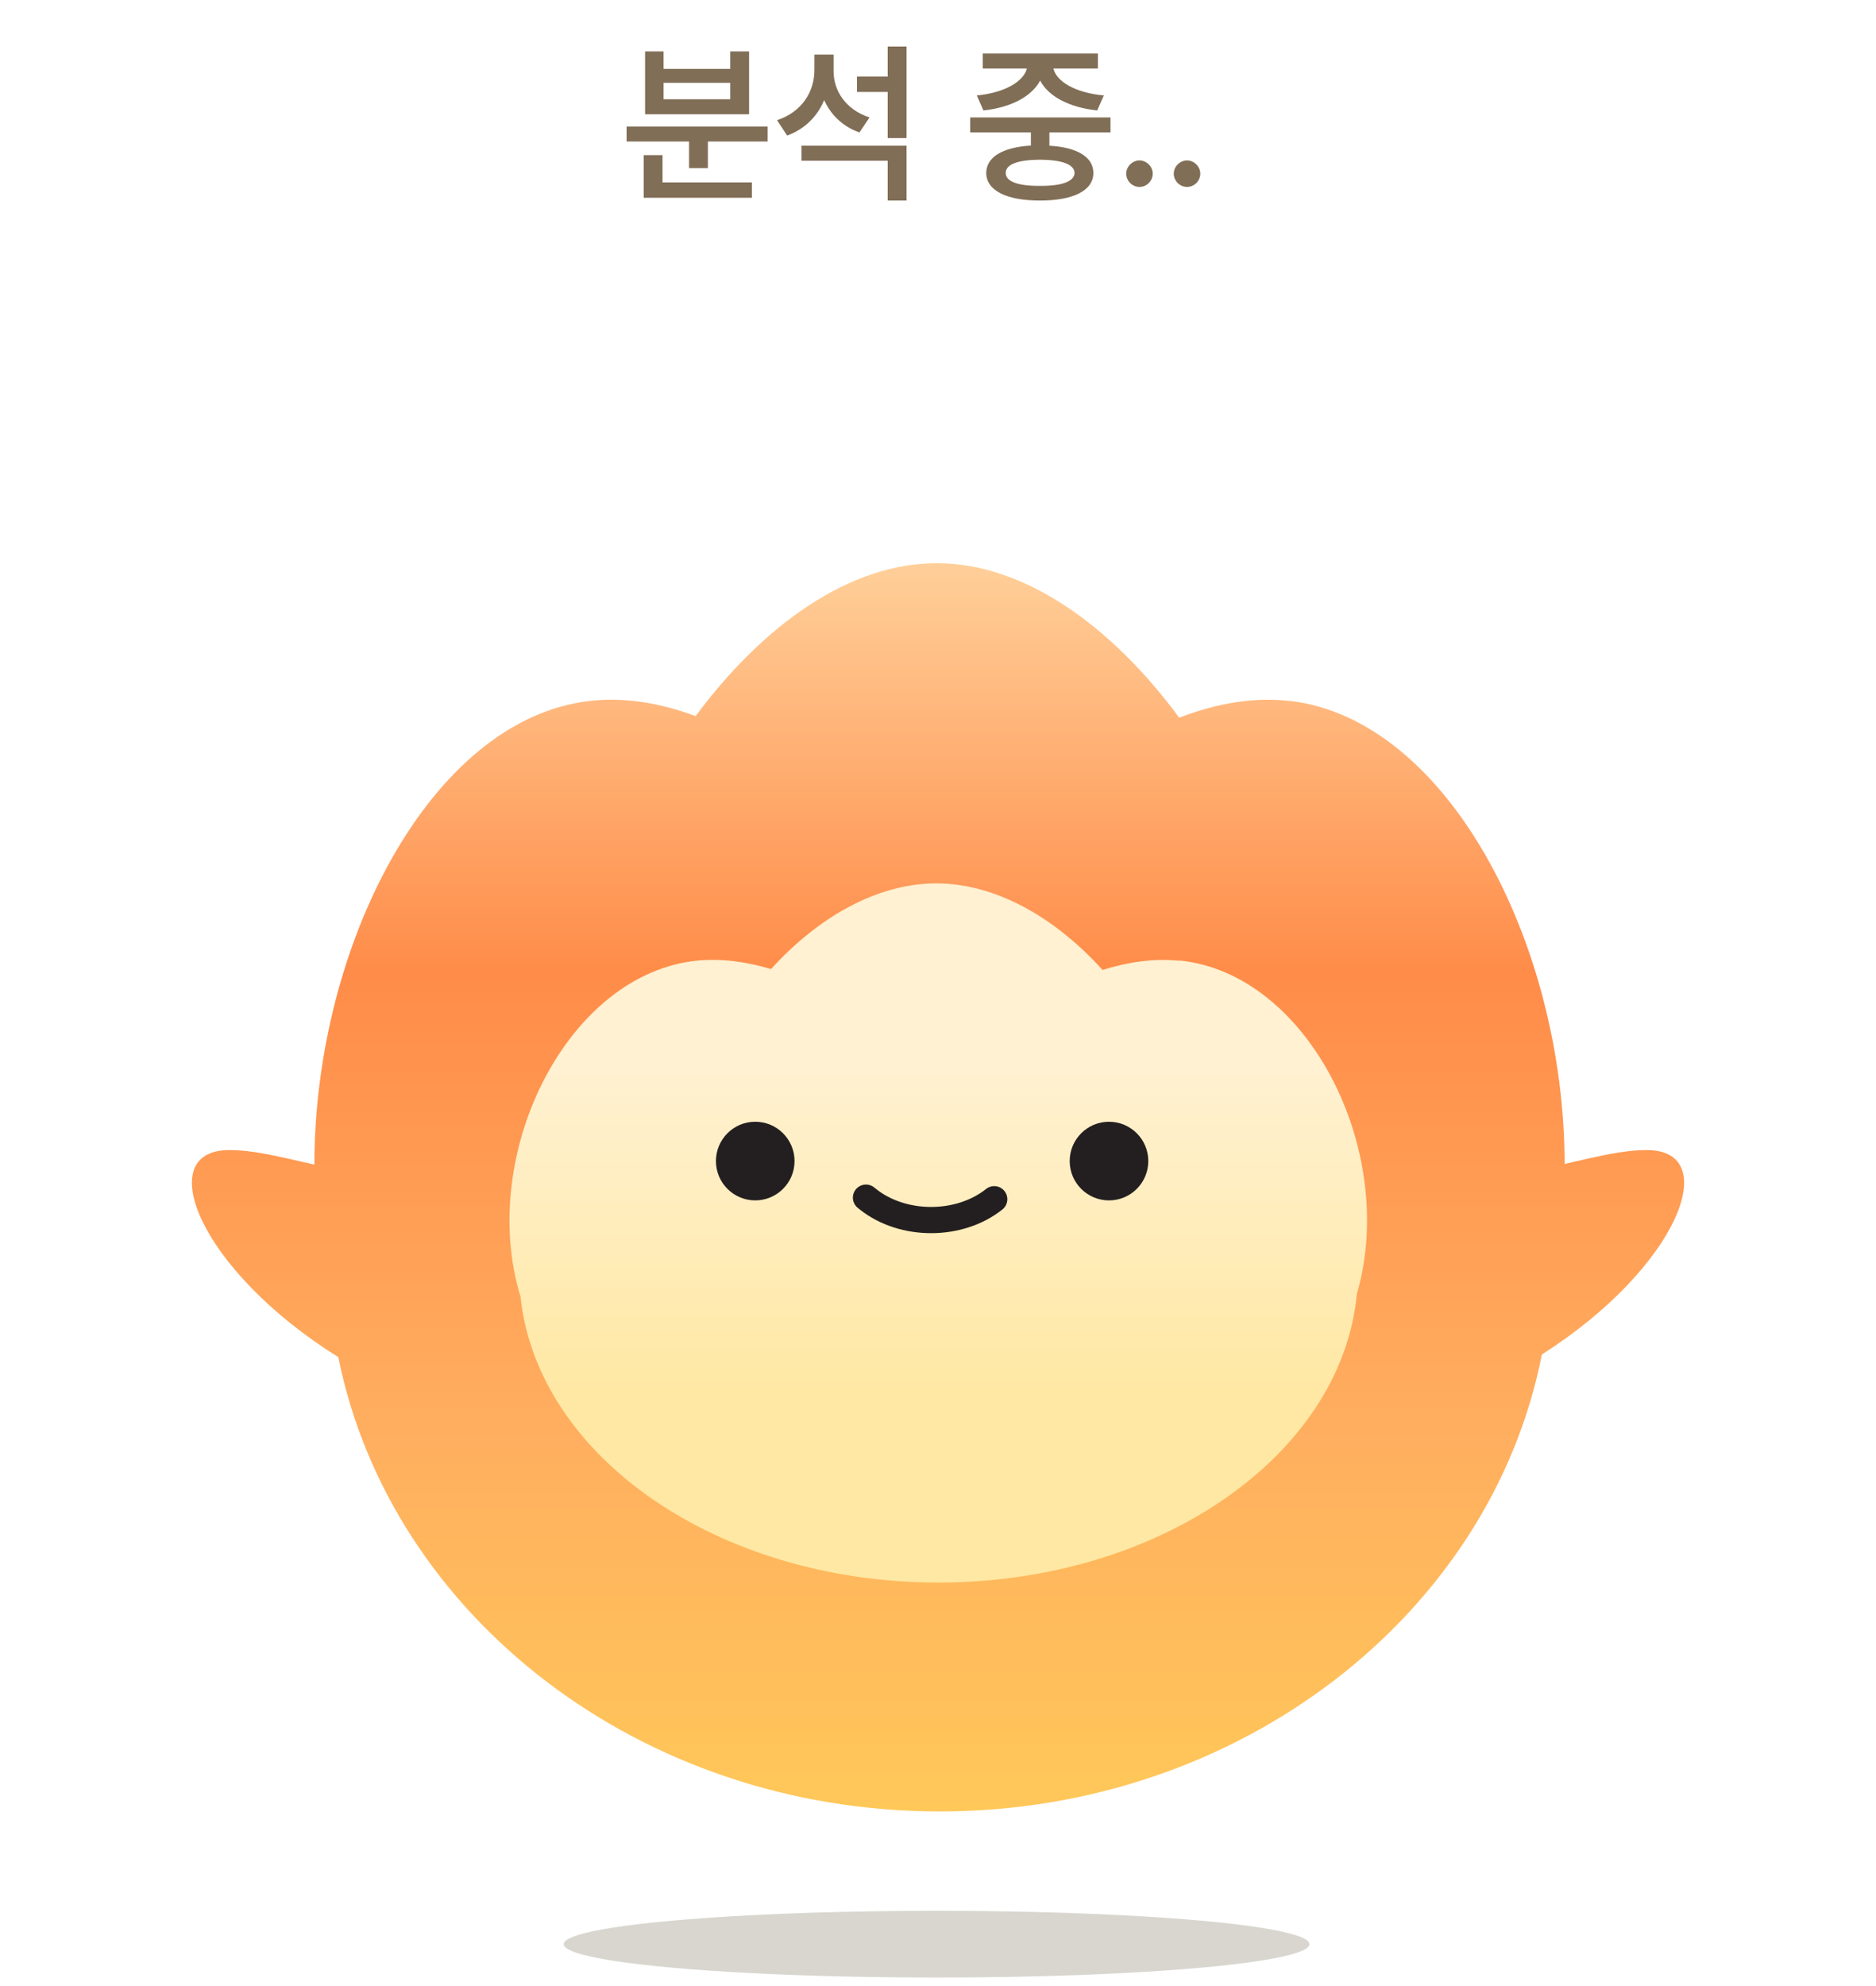 <svg width="172" height="182" viewBox="0 0 172 182" fill="none" xmlns="http://www.w3.org/2000/svg">
<path d="M70.376 11.592V12.968H64.904V15.4H63.176V12.968H57.448V11.592H70.376ZM59.016 18.12V14.216H60.744V16.712H68.936V18.12H59.016ZM59.144 10.472V4.712H60.84V6.312H66.952V4.712H68.68V10.472H59.144ZM60.84 9.096H66.952V7.592H60.84V9.096ZM76.428 6.504C76.412 8.312 77.548 10.056 79.724 10.76L78.796 12.136C77.26 11.592 76.172 10.52 75.564 9.176C74.94 10.664 73.804 11.816 72.172 12.424L71.244 11.016C73.532 10.248 74.668 8.408 74.668 6.408V5H76.428V6.504ZM73.484 14.728V13.352H83.116V18.376H81.388V14.728H73.484ZM78.572 8.424V7.016H81.388V4.264H83.116V12.648H81.388V8.424H78.572ZM101.813 10.76V12.136H96.213V13.352C98.741 13.496 100.245 14.376 100.245 15.848C100.245 17.464 98.405 18.376 95.349 18.376C92.277 18.376 90.437 17.464 90.421 15.848C90.437 14.376 91.941 13.496 94.517 13.336V12.136H88.949V10.76H101.813ZM89.557 8.744C92.165 8.504 93.861 7.432 94.149 6.28H90.101V4.904H100.661V6.28H96.581C96.853 7.448 98.549 8.504 101.205 8.744L100.597 10.12C98.021 9.848 96.117 8.824 95.365 7.384C94.597 8.824 92.725 9.848 90.165 10.12L89.557 8.744ZM92.213 15.848C92.197 16.616 93.301 17.048 95.349 17.032C97.381 17.048 98.501 16.616 98.517 15.848C98.501 15.064 97.381 14.648 95.349 14.632C93.301 14.648 92.197 15.064 92.213 15.848ZM104.473 17.128C103.817 17.128 103.257 16.584 103.257 15.912C103.257 15.256 103.817 14.712 104.473 14.696C105.129 14.712 105.689 15.256 105.689 15.912C105.689 16.584 105.129 17.128 104.473 17.128ZM108.832 17.128C108.176 17.128 107.616 16.584 107.616 15.912C107.616 15.256 108.176 14.712 108.832 14.696C109.488 14.712 110.048 15.256 110.048 15.912C110.048 16.584 109.488 17.128 108.832 17.128Z" fill="#816E57"/>
<g filter="url(#filter0_di_277_680)">
<path d="M85.894 46C93.916 46 101.89 51.722 108.114 60.157C111.592 58.818 115.046 58.238 118.32 58.636V58.624C132.778 60.365 143.42 80.905 143.453 101.048C146.537 100.347 148.765 99.778 150.993 99.778C158.019 99.778 153.908 110.511 141.362 118.513C136.7 142.308 113.656 160.379 86.169 160.379C58.652 160.379 35.775 142.427 31.018 118.752C18.176 110.727 13.911 99.778 21.007 99.778C23.301 99.778 25.595 100.38 28.824 101.109C28.841 80.955 39.489 60.378 53.958 58.636C57.112 58.25 60.434 58.772 63.779 60.01C69.991 51.654 77.871 46 85.894 46Z" fill="url(#paint0_linear_277_680)"/>
</g>
<path d="M108.083 88.029C105.842 87.802 103.472 88.125 101.09 88.878C96.819 84.146 91.351 80.944 85.848 80.944C80.345 80.944 74.948 84.111 70.689 88.794C68.389 88.101 66.113 87.814 63.954 88.017C52.115 89.188 44.008 105.354 47.551 118.233C47.598 118.389 47.645 118.556 47.692 118.711C47.692 118.723 47.703 118.747 47.715 118.759C49.229 133.443 65.808 145.008 86.048 145.008C106.288 145.008 123.008 133.335 124.404 118.556C124.439 118.448 124.474 118.329 124.498 118.221C128.041 105.342 119.934 89.164 108.095 88.005L108.083 88.029Z" fill="url(#paint1_linear_277_680)"/>
<path d="M69.243 109.991C71.234 109.991 72.847 108.378 72.847 106.388C72.847 104.398 71.234 102.784 69.243 102.784C67.253 102.784 65.64 104.398 65.64 106.388C65.64 108.378 67.253 109.991 69.243 109.991Z" fill="#231F20"/>
<path d="M101.677 109.992C103.668 109.992 105.281 108.379 105.281 106.388C105.281 104.398 103.668 102.785 101.677 102.785C99.687 102.785 98.074 104.398 98.074 106.388C98.074 108.379 99.687 109.992 101.677 109.992Z" fill="#231F20"/>
<path d="M79.396 109.74L79.576 109.884C82.771 112.43 87.961 112.43 91.156 109.884" stroke="#231F20" stroke-width="2.402" stroke-linecap="round" stroke-linejoin="round"/>
<ellipse cx="85.87" cy="178.143" rx="34.182" ry="3.057" fill="#D8D6CF"/>
<defs>
<filter id="filter0_di_277_680" x="3.528" y="31.935" width="164.945" height="142.509" filterUnits="userSpaceOnUse" color-interpolation-filters="sRGB">
<feFlood flood-opacity="0" result="BackgroundImageFix"/>
<feColorMatrix in="SourceAlpha" type="matrix" values="0 0 0 0 0 0 0 0 0 0 0 0 0 0 0 0 0 0 127 0" result="hardAlpha"/>
<feOffset/>
<feGaussianBlur stdDeviation="7.032"/>
<feComposite in2="hardAlpha" operator="out"/>
<feColorMatrix type="matrix" values="0 0 0 0 1 0 0 0 0 0.756 0 0 0 0 0.543 0 0 0 0.7 0"/>
<feBlend mode="normal" in2="BackgroundImageFix" result="effect1_dropShadow_277_680"/>
<feBlend mode="normal" in="SourceGraphic" in2="effect1_dropShadow_277_680" result="shape"/>
<feColorMatrix in="SourceAlpha" type="matrix" values="0 0 0 0 0 0 0 0 0 0 0 0 0 0 0 0 0 0 127 0" result="hardAlpha"/>
<feOffset dy="5.604"/>
<feGaussianBlur stdDeviation="3.821"/>
<feComposite in2="hardAlpha" operator="arithmetic" k2="-1" k3="1"/>
<feColorMatrix type="matrix" values="0 0 0 0 1 0 0 0 0 0.5 0 0 0 0 0 0 0 0 0.25 0"/>
<feBlend mode="normal" in2="shape" result="effect2_innerShadow_277_680"/>
</filter>
<linearGradient id="paint0_linear_277_680" x1="86" y1="46" x2="86" y2="160.379" gradientUnits="userSpaceOnUse">
<stop stop-color="#FFCF99"/>
<stop offset="0.327" stop-color="#FF8C49"/>
<stop offset="0.692" stop-color="#FFAE5F"/>
<stop offset="1" stop-color="#FFC859"/>
</linearGradient>
<linearGradient id="paint1_linear_277_680" x1="86.024" y1="98.163" x2="86.024" y2="128.169" gradientUnits="userSpaceOnUse">
<stop stop-color="#FFF1D1"/>
<stop offset="1" stop-color="#FFE8A3"/>
</linearGradient>
</defs>
</svg>
